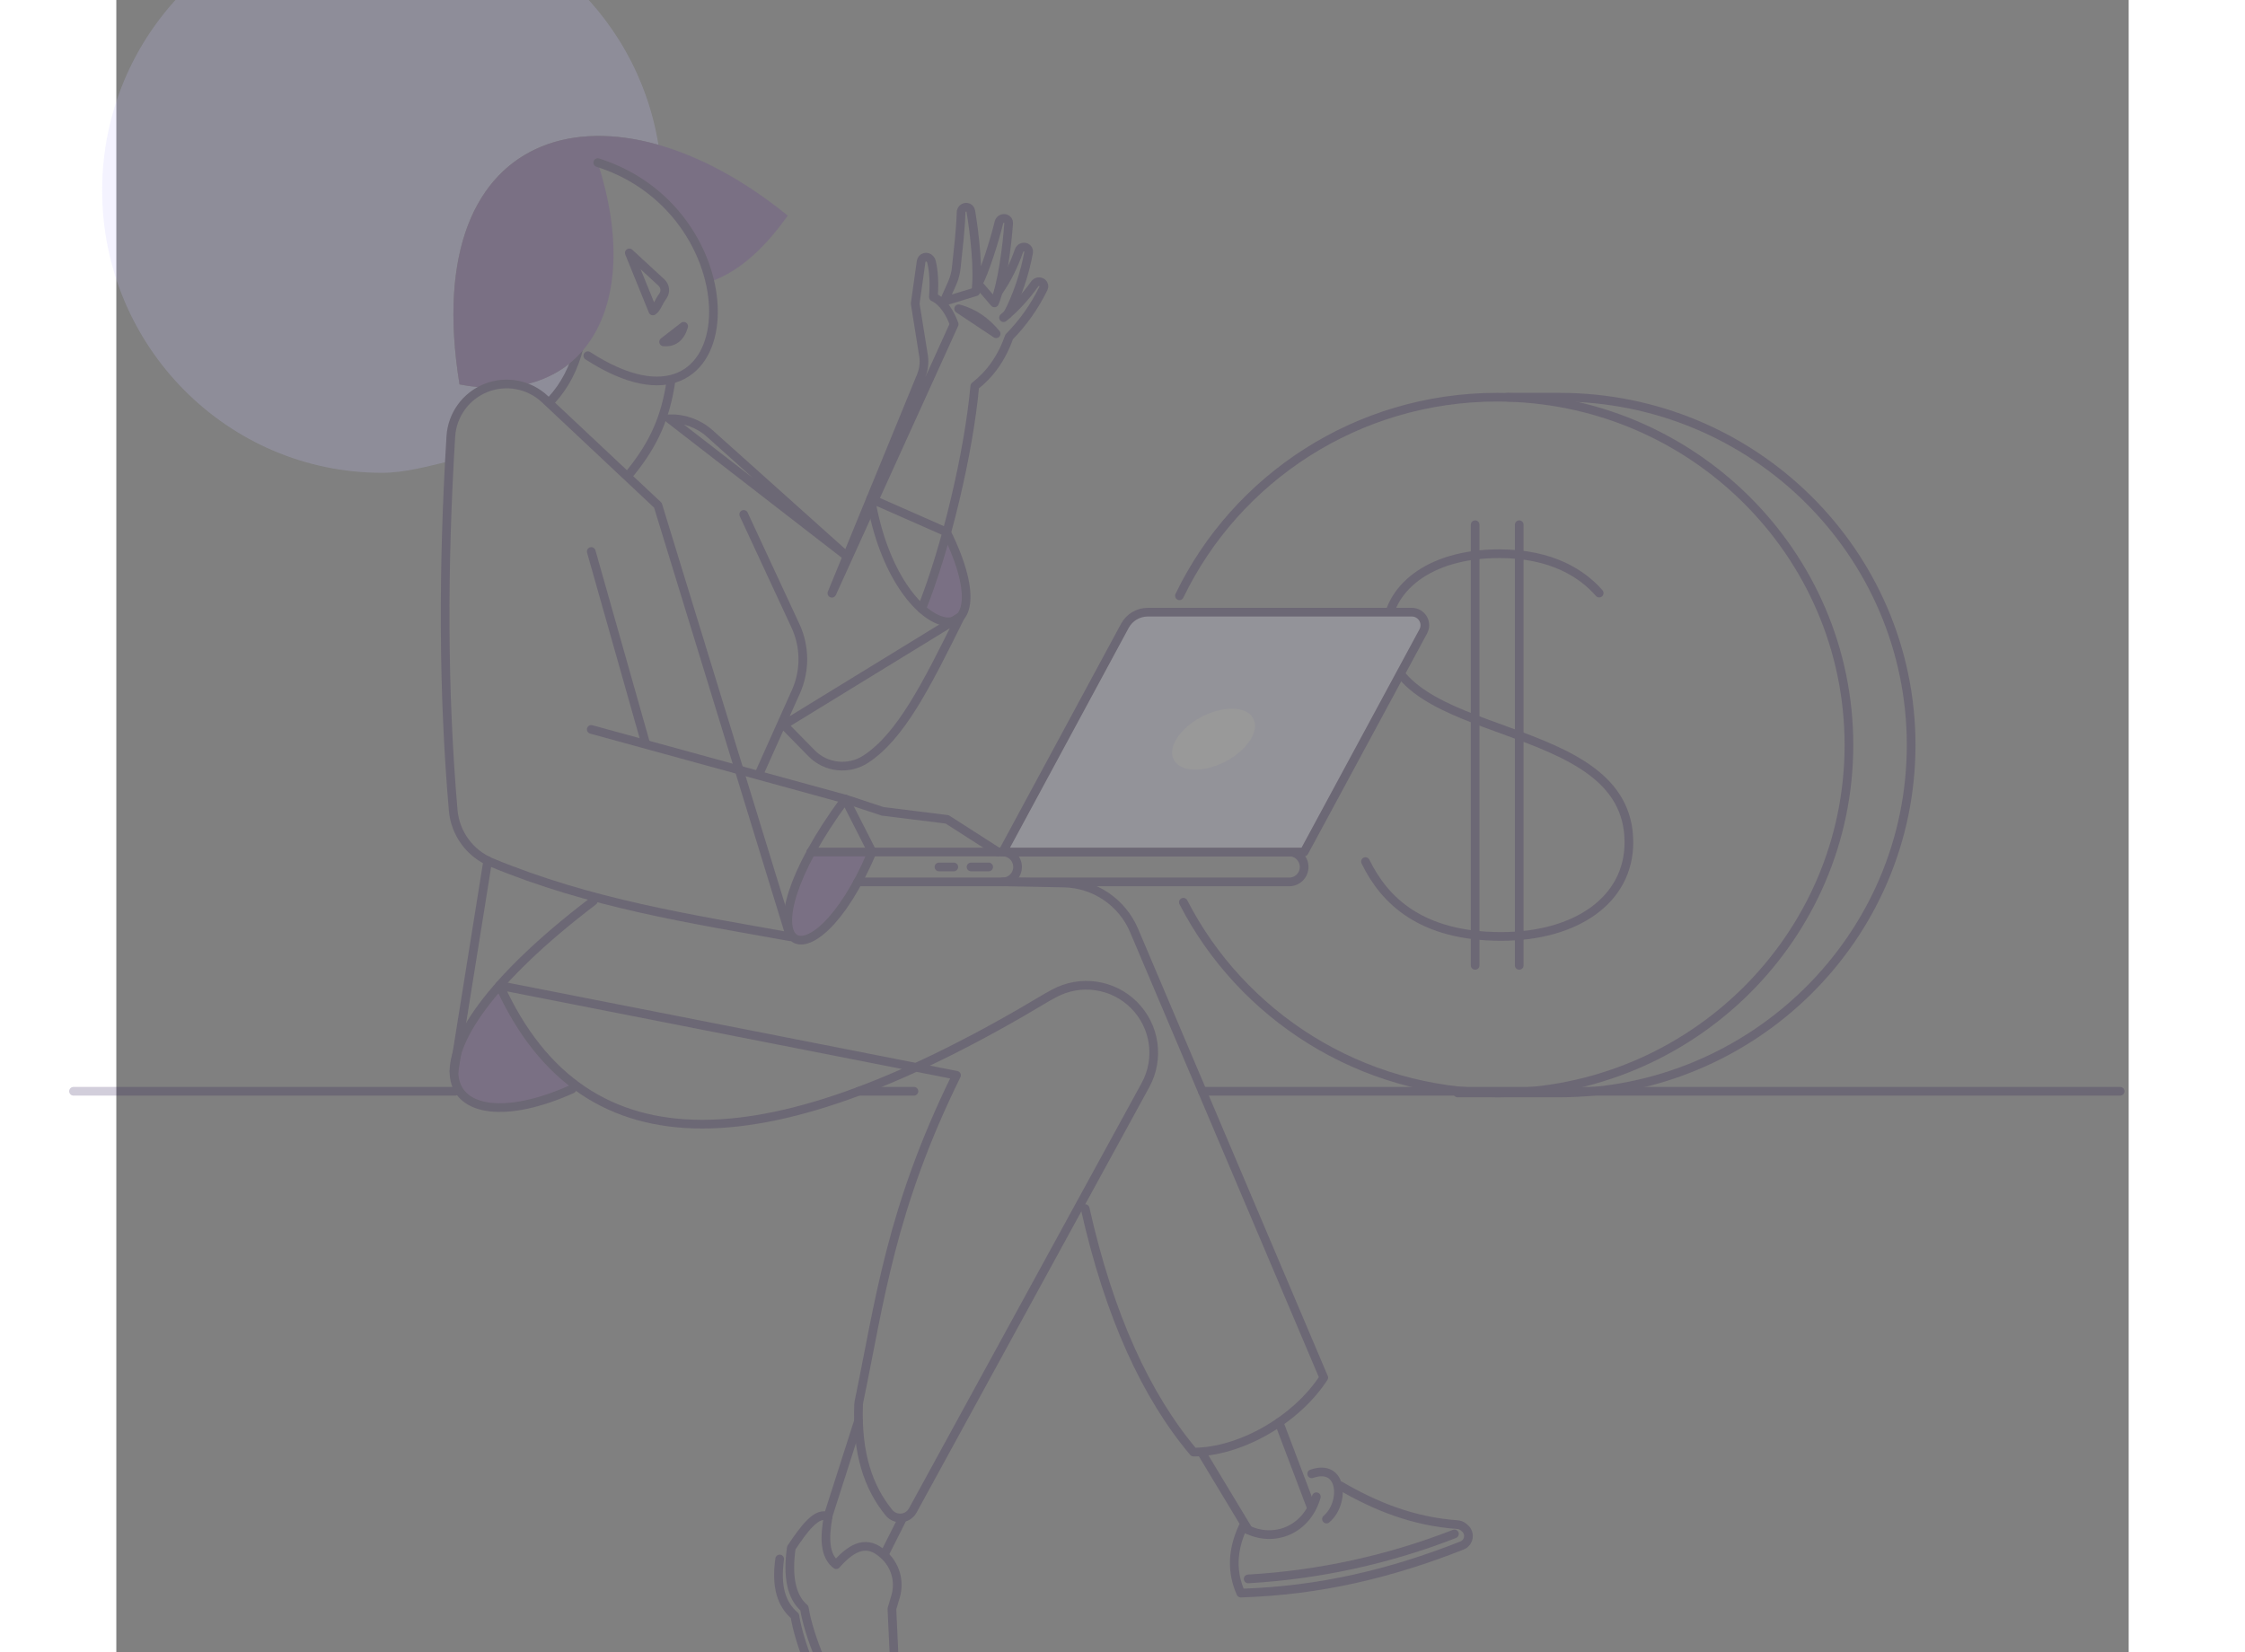 <svg width="235" height="173" viewBox="0 0 235 193" fill="none" xmlns="http://www.w3.org/2000/svg">
<rect x="0" y="0" width="235" height="193" fill="#808080" stroke="none"/>
<g opacity="0.2">
<path fill-rule="evenodd" clip-rule="evenodd" d="M63.306 16.915C60.779 1.241 47.284 -10.74 31.038 -10.74C12.994 -10.74 -1.655 4.038 -1.655 22.243C-1.655 40.446 12.994 55.225 31.038 55.225C33.651 55.225 36.461 54.451 38.898 53.865C38.109 48.438 43.47 41.51 50.596 47.132C51.901 45.177 52.818 44.006 53.573 41.882C51.786 43.752 48.57 44.886 46.31 45.173C44.425 45.413 42.341 45.334 40.077 44.9C36.257 21.403 48.359 12.662 63.306 16.915Z" fill="#C8C4FF"/>
<path d="M54.071 40.467C53.456 42.943 52.376 45.059 50.815 46.739" stroke="#200849" stroke-width="1.014" stroke-linecap="round" stroke-linejoin="round"/>
<path fill-rule="evenodd" clip-rule="evenodd" d="M44.751 115.104C34.124 127.523 41.187 132.794 53.642 126.765C50.055 124.171 47.387 120.265 44.751 115.104ZM94.061 71.11C98.129 74.753 101.76 71.894 96.941 62.144C96.941 62.144 94.972 68.73 94.061 71.11Z" fill="#653494"/>
<path d="M124.609 105.383C131.392 118.594 145.263 127.655 161.256 127.655C183.926 127.655 202.332 109.448 202.332 87.023C202.332 64.598 183.926 46.392 161.256 46.392C144.893 46.392 130.752 55.876 124.149 69.587" stroke="#200849" stroke-width="1.014" stroke-linecap="round" stroke-linejoin="round"/>
<path d="M162.429 127.653C162.429 127.653 145.85 127.655 168.521 127.655C191.191 127.655 209.597 109.448 209.597 87.023C209.597 64.598 191.191 46.392 168.521 46.392L162.429 46.393" stroke="#200849" stroke-width="1.014" stroke-linecap="round" stroke-linejoin="round"/>
<path d="M145.874 100.635C148.094 105.192 152.375 109.376 161.732 109.376C170.453 109.376 176.637 105.13 176.637 98.387C176.637 83.278 148.332 87.087 148.332 73.913C148.332 68.856 153.168 64.673 161.494 64.673C167.688 64.673 171.215 67.044 173.168 69.271" stroke="#200849" stroke-width="1.014" stroke-linecap="round" stroke-linejoin="round"/>
<path d="M158.681 61.29V112.757" stroke="#200849" stroke-width="1.014" stroke-linecap="round" stroke-linejoin="round"/>
<path d="M163.83 61.29V112.757" stroke="#200849" stroke-width="1.014" stroke-linecap="round" stroke-linejoin="round"/>
<path fill-rule="evenodd" clip-rule="evenodd" d="M81.092 99.576C74.213 112.227 82.018 114.208 88.265 99.514C88.265 99.514 81.913 99.233 81.092 99.576ZM56.221 18.993C61.696 35.945 54.567 47.673 40.077 44.9C35.009 13.723 57.969 8.525 78.41 25.183C75.713 28.992 72.759 31.7 69.447 32.873C67.282 26.043 62.945 21.346 56.221 18.993Z" fill="#653494"/>
<path d="M81.092 99.514C90.054 99.514 128.02 99.514 136.981 99.514C137.44 99.514 137.881 99.698 138.205 100.025C138.53 100.353 138.712 100.797 138.712 101.26V101.26C138.712 101.723 138.53 102.167 138.205 102.494C137.881 102.822 137.44 103.006 136.981 103.006C128.02 103.006 95.554 103.006 86.592 103.006" stroke="#200849" stroke-width="1.014" stroke-linecap="round" stroke-linejoin="round"/>
<path d="M103.514 99.514C103.973 99.514 104.413 99.698 104.738 100.025C105.062 100.353 105.245 100.797 105.245 101.26V101.26C105.245 101.723 105.062 102.167 104.738 102.494C104.413 102.822 103.973 103.006 103.514 103.006" stroke="#200849" stroke-width="1.014" stroke-linecap="round" stroke-linejoin="round"/>
<path d="M97.798 101.261H96.067" stroke="#200849" stroke-width="1.014" stroke-linecap="round" stroke-linejoin="round"/>
<path d="M101.872 101.261H99.812" stroke="#200849" stroke-width="1.014" stroke-linecap="round" stroke-linejoin="round"/>
<path fill-rule="evenodd" clip-rule="evenodd" d="M152.624 73.746C152.879 73.275 152.867 72.704 152.592 72.245C152.318 71.784 151.822 71.503 151.286 71.503C144.529 71.503 126.279 71.503 120.452 71.503C119.334 71.503 118.307 72.116 117.776 73.099C114.569 79.038 103.514 99.514 103.514 99.514H138.712C138.712 99.514 149.036 80.392 152.624 73.746Z" fill="#E3E1FF"/>
<path fill-rule="evenodd" clip-rule="evenodd" d="M152.624 73.746C152.879 73.275 152.867 72.704 152.592 72.245C152.318 71.784 151.822 71.503 151.286 71.503C144.529 71.503 126.279 71.503 120.452 71.503C119.334 71.503 118.307 72.116 117.776 73.099C114.569 79.038 103.514 99.514 103.514 99.514H138.712C138.712 99.514 149.036 80.392 152.624 73.746Z" stroke="#200849" stroke-width="1.014" stroke-linecap="round" stroke-linejoin="round"/>
<path fill-rule="evenodd" clip-rule="evenodd" d="M130.265 82.775C127.868 82.775 124.967 84.37 123.791 86.333C122.616 88.296 123.607 89.891 126.005 89.891C128.402 89.891 131.303 88.296 132.478 86.333C133.654 84.37 132.662 82.775 130.265 82.775Z" fill="white"/>
<path d="M94.052 71.102C96.918 63.892 99.52 53.011 100.251 45.101C101.989 43.746 103.37 41.89 104.264 39.348C105.897 37.688 107.239 35.795 108.278 33.657C108.38 33.445 108.323 33.191 108.141 33.043C108.142 33.042 108.141 33.042 108.141 33.042C108.009 32.934 107.839 32.886 107.67 32.909C107.501 32.932 107.349 33.025 107.251 33.163C106.18 34.669 104.971 35.992 103.606 37.104M83.564 69.289C83.564 69.289 91.913 48.95 93.993 43.884C94.296 43.143 94.391 42.333 94.264 41.543C93.933 39.471 93.292 35.46 93.292 35.46C93.292 35.46 93.732 32.331 93.984 30.538C94.016 30.314 94.174 30.129 94.39 30.061C94.605 29.994 94.84 30.058 94.993 30.225C95.013 30.246 95.031 30.265 95.047 30.283C95.112 30.354 95.159 30.44 95.183 30.533C95.465 31.666 95.541 33.057 95.416 34.693C96.601 35.248 97.394 36.645 97.841 37.867L83.564 69.289Z" stroke="#200849" stroke-width="1.014" stroke-linecap="round" stroke-linejoin="round"/>
<path d="M104.074 36.709C105.187 34.656 106.114 31.869 106.541 29.461C106.58 29.229 106.455 29 106.239 28.907C106.239 28.907 106.239 28.907 106.239 28.907C106.083 28.841 105.906 28.842 105.751 28.911C105.596 28.979 105.476 29.109 105.42 29.269C104.805 31.017 104.007 32.628 103 34.08" stroke="#200849" stroke-width="1.014" stroke-linecap="round" stroke-linejoin="round"/>
<path d="M73.267 60.085C73.267 60.085 76.996 68.114 79.306 73.087C80.441 75.53 80.459 78.345 79.358 80.804C77.604 84.72 75.148 90.203 75.148 90.203M102.547 35.377C103.449 33.216 104.032 28.667 104.207 26.055C104.221 25.82 104.073 25.607 103.849 25.537C103.849 25.537 103.848 25.537 103.848 25.537C103.686 25.486 103.509 25.506 103.361 25.591C103.213 25.676 103.107 25.818 103.069 25.985C102.528 28.193 101.355 31.895 100.63 33.15L102.547 35.377ZM100.361 34.073C100.729 31.761 100.224 27.212 99.779 24.63C99.737 24.393 99.538 24.216 99.298 24.202C99.298 24.202 99.298 24.202 99.298 24.202C99.129 24.192 98.963 24.253 98.84 24.369C98.718 24.485 98.648 24.647 98.649 24.817C98.612 26.659 98.284 29.425 98.089 31.251C98.029 31.875 97.869 32.485 97.615 33.057C97.579 33.14 97.555 33.193 97.555 33.193L96.66 35.209L100.361 34.073ZM102.742 38.98C101.62 37.621 100.237 36.562 98.366 36.065L102.742 38.98ZM98.574 72.023C94.568 80.121 91.597 86.006 87.507 88.679C85.5 89.977 82.856 89.683 81.183 87.975C79.677 86.442 77.946 84.675 77.946 84.675L98.574 72.023Z" stroke="#200849" stroke-width="1.014" stroke-linecap="round" stroke-linejoin="round"/>
<path d="M55.462 64.414L61.821 86.864" stroke="#200849" stroke-width="1.014" stroke-linecap="round" stroke-linejoin="round"/>
<path d="M55.462 85.196L85.282 93.377L89.483 94.764L97.025 95.704L102.968 99.515" stroke="#200849" stroke-width="1.014" stroke-linecap="round" stroke-linejoin="round"/>
<path d="M64.771 44.487C64.154 48.662 62.849 51.737 60.057 55.199M78.714 109.417C67.058 107.319 55.403 105.551 43.736 100.705C41.271 99.657 39.583 97.338 39.343 94.671C38.133 80.683 38.139 66.132 39.064 50.975C39.221 48.448 40.824 46.24 43.177 45.308C45.531 44.376 48.211 44.888 50.055 46.622C56.327 52.511 63.245 59.017 63.245 59.017L78.714 109.417ZM64.58 48.91C66.287 48.856 67.985 49.452 69.306 50.637C76.624 57.191 85.185 64.868 85.185 64.868L64.58 48.91ZM88.097 58.245C91.053 75.747 104.562 77.561 96.942 62.143L88.097 58.245Z" stroke="#200849" stroke-width="1.014" stroke-linecap="round" stroke-linejoin="round"/>
<path d="M56.221 18.993C75.058 24.952 73.765 53.655 55.062 41.548" stroke="#200849" stroke-width="1.014" stroke-linecap="round" stroke-linejoin="round"/>
<path d="M55.701 105.24C31.048 123.986 37.919 134.072 53.209 127.208M59.906 29.538C59.906 29.538 62.34 31.784 63.657 33.001C64.091 33.402 64.171 34.059 63.845 34.553C63.233 35.382 63.142 36.001 62.659 36.318L59.906 29.538ZM66.256 38.11C65.861 39.449 65.067 40.033 63.91 39.929L66.256 38.11ZM85.123 93.333C71.888 111.286 81.101 116.364 88.265 99.514L85.123 93.333Z" stroke="#200849" stroke-width="1.014" stroke-linecap="round" stroke-linejoin="round"/>
<path d="M43.375 100.522L39.432 125.151" stroke="#200849" stroke-width="1.014" stroke-linecap="round" stroke-linejoin="round"/>
<path fill-rule="evenodd" clip-rule="evenodd" d="M44.751 115.104C54.783 137.164 76.553 135.802 108.781 116.433C108.781 116.433 109.044 116.29 109.515 116.034C112.585 114.368 116.385 114.922 118.851 117.396C121.317 119.869 121.859 123.671 120.184 126.736C109.991 145.373 96.833 169.431 93.008 176.425C92.74 176.916 92.245 177.241 91.689 177.293C91.132 177.345 90.586 177.118 90.232 176.686C87.845 173.771 86.461 169.768 86.685 164.02C86.688 163.927 86.7 163.835 86.719 163.743C89.145 152.056 90.414 141.236 98.115 125.594L44.751 115.104ZM83.129 177.137C81.819 176.52 80.329 178.526 78.822 180.791C78.365 184.079 78.797 186.497 80.341 187.826C80.914 191.331 83.046 196.096 84.926 199.2C85.65 200.376 86.651 201.358 87.841 202.059C87.834 202.07 87.834 202.07 87.834 202.07C88.552 202.493 89.451 202.461 90.136 201.987C90.225 201.925 90.314 201.864 90.4 201.805C90.888 201.467 91.169 200.901 91.142 200.307C91.001 197.252 90.572 187.917 90.572 187.917C90.572 187.917 90.777 187.225 91.003 186.457C91.527 184.68 90.963 182.762 89.559 181.553C87.757 179.914 86.062 180.49 84.065 182.754C82.701 181.718 82.674 179.619 83.129 177.137Z" stroke="#200849" stroke-width="1.014" stroke-linecap="round" stroke-linejoin="round"/>
<path d="M77.467 182.091C77.01 185.379 77.692 187.402 79.236 188.731C79.762 191.953 81.609 196.396 83.364 199.559C84.298 201.236 85.704 202.601 87.407 203.487C87.403 203.494 87.403 203.494 87.403 203.494C87.961 203.784 88.604 203.864 89.215 203.721C89.661 203.616 90.097 203.514 90.097 203.514" stroke="#200849" stroke-width="1.014" stroke-linecap="round" stroke-linejoin="round"/>
<path d="M91.681 177.599L89.786 181.365" stroke="#200849" stroke-width="1.014" stroke-linecap="round" stroke-linejoin="round"/>
<path d="M83.094 177.144L86.671 165.967" stroke="#200849" stroke-width="1.014" stroke-linecap="round" stroke-linejoin="round"/>
<path d="M104.184 103.006C104.184 103.006 107.478 103.072 110.666 103.137C114.247 103.21 117.452 105.378 118.85 108.676C124.936 123.024 141.002 160.907 141.002 160.907C137.778 165.873 131.229 169.596 125.793 169.606C120.257 163.04 115.965 153.722 113.14 141.162" stroke="#200849" stroke-width="1.014" stroke-linecap="round" stroke-linejoin="round"/>
<path d="M86.691 127.461H93.145" stroke="#200849" stroke-width="1.014" stroke-linecap="round" stroke-linejoin="round"/>
<path d="M-5 127.461H39.563" stroke="#200849" stroke-width="1.014" stroke-linecap="round" stroke-linejoin="round"/>
<path d="M126.817 127.461H234" stroke="#200849" stroke-width="1.014" stroke-linecap="round" stroke-linejoin="round"/>
<path d="M156.265 179.162C148.578 182.161 140.444 183.945 132.175 184.418" stroke="#200849" stroke-width="1.014" stroke-linecap="round" stroke-linejoin="round"/>
<path d="M140.139 174.82C138.927 179 134.716 180.319 131.563 178.349C130.288 181.088 130.238 183.659 131.317 186.074C140.467 185.79 148.763 183.826 157.148 180.515C157.539 180.36 157.819 180.011 157.885 179.596C157.953 179.182 157.797 178.762 157.475 178.492C157.427 178.449 157.379 178.41 157.336 178.373C157.128 178.198 156.87 178.094 156.598 178.075C151.452 177.711 147.034 175.93 142.923 173.53" stroke="#200849" stroke-width="1.014" stroke-linecap="round" stroke-linejoin="round"/>
<path d="M139.594 172.143C143.281 170.863 143.494 175.589 141.321 177.426" stroke="#200849" stroke-width="1.014" stroke-linecap="round" stroke-linejoin="round"/>
<path d="M135.78 166.14L139.56 176.122" stroke="#200849" stroke-width="1.014" stroke-linecap="round" stroke-linejoin="round"/>
<path d="M126.817 169.778L132.191 178.693" stroke="#200849" stroke-width="1.014" stroke-linecap="round" stroke-linejoin="round"/>
</g>
</svg>
